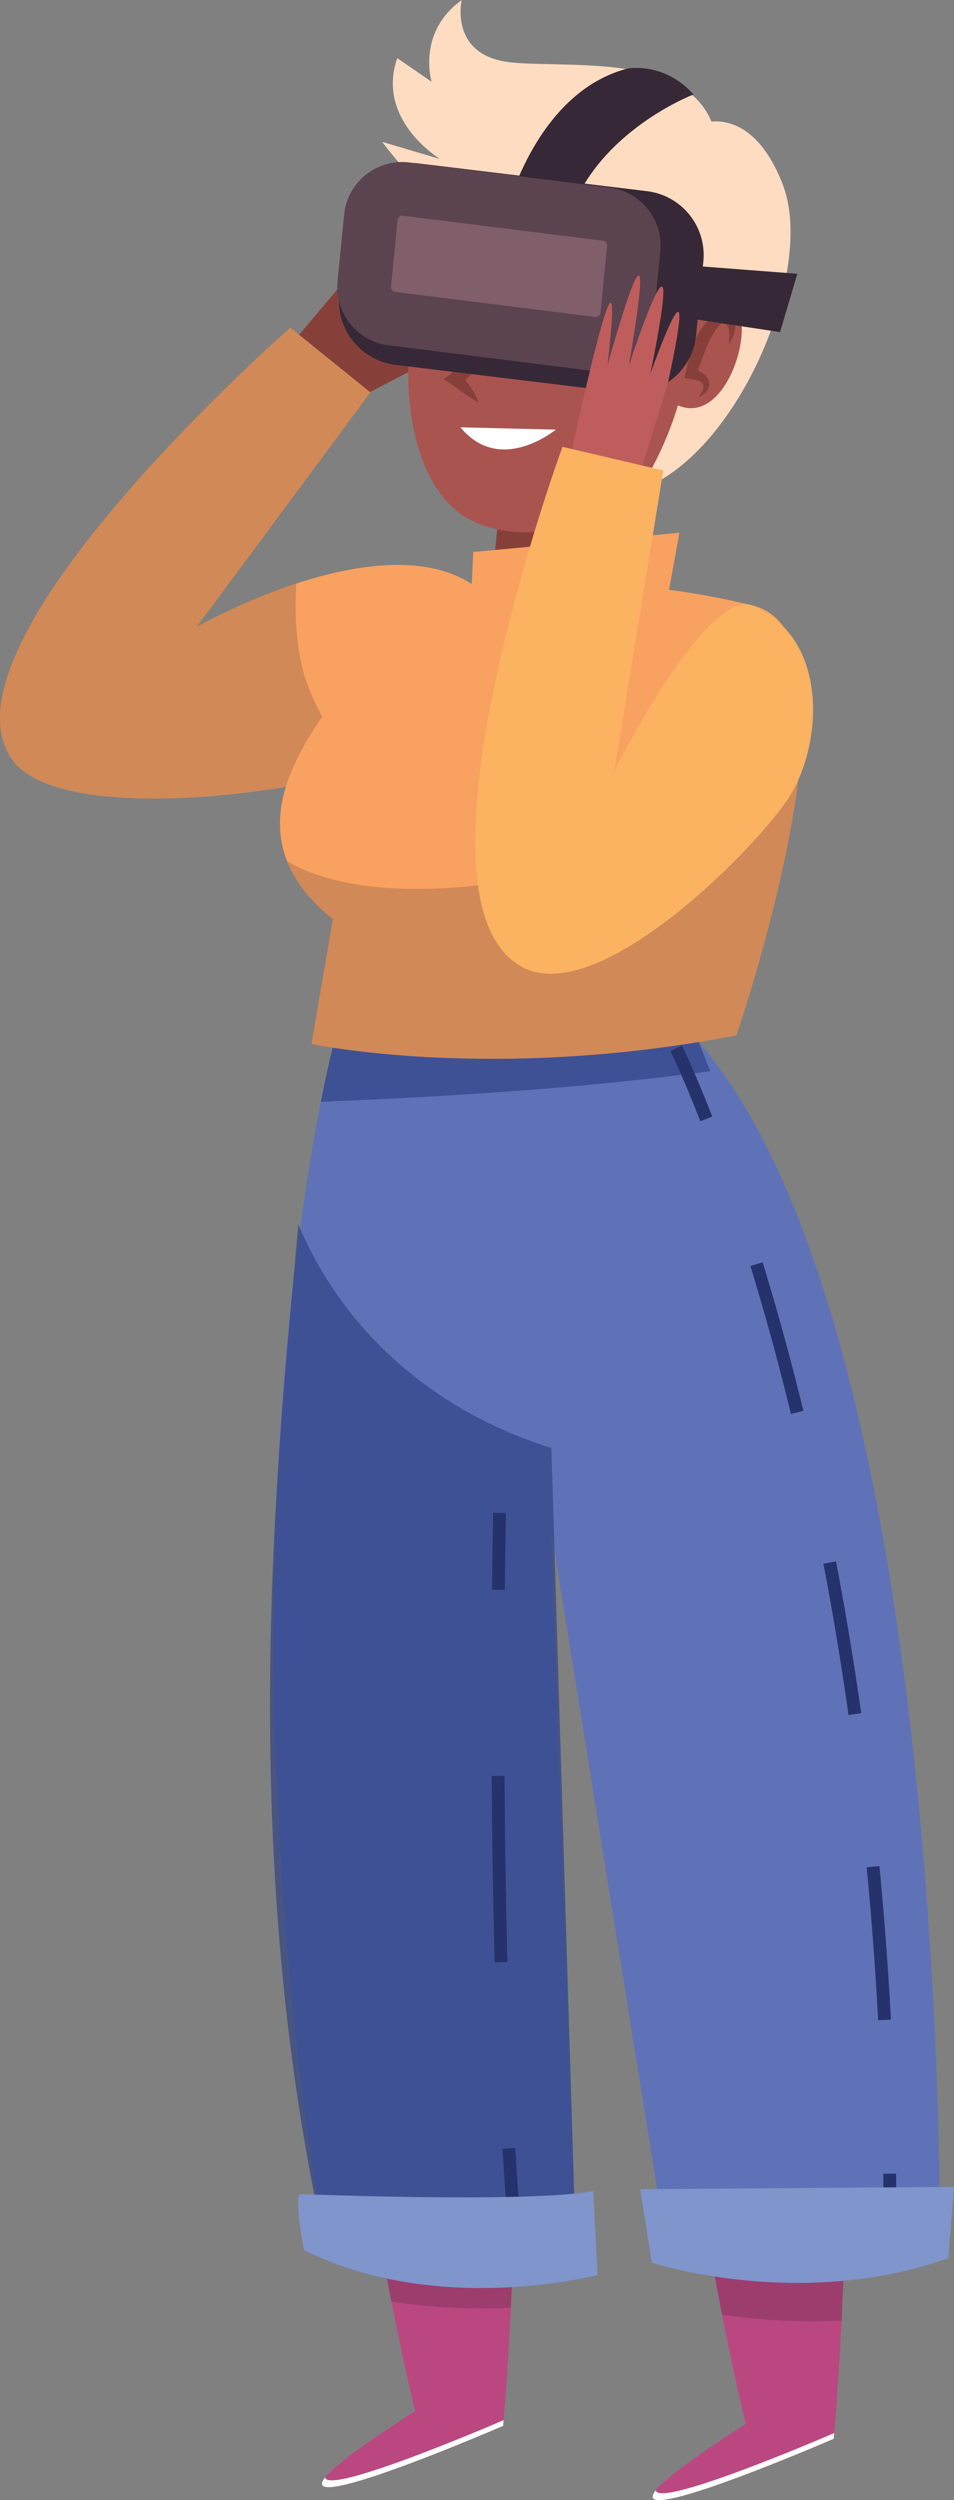 <?xml version="1.0" encoding="UTF-8"?>
<svg id="Layer_1" data-name="Layer 1" xmlns="http://www.w3.org/2000/svg" viewBox="0 0 87.2 228.4">
  <rect x="0" y="0" width="87.2" height="228.4" fill="#808080" stroke="none"/>
  <defs>
    <style>
      .cls-1 {
        fill: #fedcc1;
      }

      .cls-2 {
        fill: #fff;
      }

      .cls-3 {
        stroke-dasharray: 0 0 14.04 14.04;
      }

      .cls-3, .cls-4, .cls-5 {
        fill: none;
        stroke: #25326b;
        stroke-miterlimit: 10;
        stroke-width: 1.17px;
      }

      .cls-6 {
        fill: #5f72b7;
      }

      .cls-7 {
        opacity: .5;
      }

      .cls-8 {
        fill: #231724;
      }

      .cls-8, .cls-9 {
        opacity: .2;
      }

      .cls-10 {
        fill: #874039;
      }

      .cls-4 {
        stroke-dasharray: 0 0 17.01 17.01;
      }

      .cls-11 {
        fill: #314385;
        opacity: .7;
      }

      .cls-12 {
        fill: #bb4781;
      }

      .cls-13 {
        fill: #fbb261;
      }

      .cls-9, .cls-14 {
        fill: #362836;
      }

      .cls-15 {
        fill: #f9a160;
      }

      .cls-16 {
        fill: #bf5d5c;
      }

      .cls-17 {
        fill: #7f95cb;
      }

      .cls-18 {
        fill: #805e6a;
      }

      .cls-19 {
        fill: #aa5450;
      }
    </style>
  </defs>
  <g>
    <polygon class="cls-10" points="25.5 32.77 34.92 21.59 40.81 32.18 31 37.29 25.5 32.77"/>
    <g>
      <path class="cls-15" d="m26.53,29.93l7.33,5.92-18.83,25.42s-8.93,5.09-6.37,2.39c4.67-4.93,26.8-17.49,35.63-9.4,5.7,5.23-3.64,12.02-8.5,14.91-4.87,2.89-30.06,6.7-34.67.23-7.54-10.59,25.41-39.46,25.41-39.46Z"/>
      <path class="cls-9" d="m31.41,68.76c-1.46-2.39-3.09-4.93-3.76-7.68-.63-2.58-.7-5.16-.57-7.77-3.14,1.03-6.26,2.43-9.04,3.91l15.83-21.37-7.33-5.92S-6.42,58.81,1.12,69.39c3.94,5.53,22.87,3.55,31.35,1.06-.37-.57-.73-1.14-1.06-1.7Z"/>
    </g>
  </g>
  <g>
    <g>
      <g>
        <g>
          <path class="cls-12" d="m47.39,180.17s.09,23.98-1.39,41.45c0,0-31.12,13.47-8.05-1.36,0,0-3.9-15.14-7.34-43.01-3.28-26.54,16.78,2.92,16.78,2.92Z"/>
          <path class="cls-8" d="m35.77,210.27c-1.43-7.26-3.36-18.38-5.17-33.02-3.28-26.54,16.78,2.92,16.78,2.92,0,0,.06,15.5-.69,30.66-3.65.18-7.32,0-10.92-.56Z"/>
        </g>
        <path class="cls-2" d="m29.72,226.33c.25,1.59,14.3-4.36,16.31-5.23-.01.17-.03.35-.04.52,0,0-19.12,8.28-16.27,4.71Z"/>
      </g>
      <g>
        <g>
          <path class="cls-12" d="m77.61,181.35s.09,23.98-1.39,41.45c0,0-31.12,13.47-8.05-1.36,0,0-3.9-15.14-7.34-43.01-3.28-26.54,16.78,2.92,16.78,2.92Z"/>
          <path class="cls-8" d="m66,211.45c-1.43-7.26-3.36-18.38-5.17-33.02-3.28-26.54,16.78,2.92,16.78,2.92,0,0,.06,15.5-.69,30.66-3.65.18-7.32,0-10.92-.56Z"/>
        </g>
        <path class="cls-2" d="m59.94,227.51c.25,1.59,14.3-4.36,16.31-5.23-.01.17-.03.35-.04.52,0,0-19.12,8.28-16.27,4.71Z"/>
      </g>
    </g>
    <g>
      <g>
        <g>
          <path class="cls-6" d="m30.44,95.59s-11.57,43.91-.88,108.91c0,0,12.58,5.17,23.15,3.28l-2.32-67.92,10.66,66.27s11.34,4.18,24.86-.49c0,0,1.02-86.72-23.31-111.84,0,0-15.27,1.68-32.16,1.79Z"/>
          <g>
            <path class="cls-11" d="m64.92,97.86c-.38-.98-.76-1.94-1.15-2.88,0,0-16.45.5-33.33.61,0,0-.46,1.75-1.11,5.07,18.4-.74,28.84-1.9,35.6-2.8Z"/>
            <path class="cls-11" d="m27.27,111.86c-1.69,19.17-5.89,55.34,2.29,92.65,0,0,12.58,5.17,23.15,3.28l-2.31-75.51c-10.18-3.14-18.81-10.2-23.13-20.41Z"/>
          </g>
        </g>
        <g>
          <g>
            <path class="cls-5" d="m61.81,95.77s1.09,2.2,2.75,6.45"/>
            <path class="cls-3" d="m69.15,115.49c4.99,16.26,10.88,42.15,12.01,76.07"/>
            <path class="cls-5" d="m81.32,198.58c.03,2.31.04,4.65.02,7.02"/>
          </g>
          <g>
            <path class="cls-5" d="m45.66,138.22s-.05,2.65-.1,7.02"/>
            <path class="cls-4" d="m45.53,162.25c.05,7.9.2,16.88.55,25.5"/>
            <path class="cls-5" d="m46.51,196.27c.15,2.41.31,4.75.5,6.98"/>
          </g>
        </g>
      </g>
      <g>
        <path class="cls-17" d="m59.59,206.72s13.56,4.41,27.09-.42l.52-6.51-28.68.21,1.06,6.72Z"/>
        <path class="cls-17" d="m54.22,200.18l.4,7.66s-14.61,3.84-26.84-2.28c0,0-.95-5.13-.32-5.11.64.02,20.84.81,26.77-.27Z"/>
      </g>
    </g>
  </g>
  <g>
    <g>
      <g>
        <polygon class="cls-10" points="45.62 46.61 44.74 55.44 57.1 53.38 58.87 41.6 45.62 46.61"/>
        <g>
          <path class="cls-19" d="m66.02,21.55s-4.33-10.32-15.78-8.4c-14.33,2.42-16.8,29.65-7.14,34.4,9.66,4.75,27.48-6.56,22.92-26.01Z"/>
          <path class="cls-1" d="m71.54,16.82c-2.38-6.05-5.82-5.96-7.28-5.59-1.07,1.62-2.18,3.21-3,4.97-.61,1.32-1.19,2.63-1.93,3.85-2.36,7.22,1.96,7.44,1.96,7.44-3.22,5.7-1.83,6.66-1.83,6.66,0,0,2.23-.13,3.69-3.63,1.77-4.23,5.57-1.37,3.7,2.94-2.39,5.5-4.74,3.06-4.74,3.06-1.35,4.88-3.72,8.25-3.72,8.25,8.95-3.03,16.23-20.08,13.15-27.93Z"/>
          <path class="cls-1" d="m60.83,20.02s-14.91,7.65-25.9-7.06l5.3,1.57s-5.89-3.53-3.92-9.22l3.14,2.16s-1.37-4.51,2.75-7.46c0,0-1.18,5.1,4.51,5.69,5.69.59,18.05-1.18,18.84,7.65.79,8.83-4.71,6.67-4.71,6.67Z"/>
        </g>
      </g>
      <g>
        <g>
          <path class="cls-2" d="m50.8,39.25s-5.07,4.21-8.71-.21"/>
          <path class="cls-10" d="m43.73,36.77c-1.19-.68-2.11-1.44-3.18-2.13,1.59-1.17,3.06-2.6,4.41-4.06-.11,1.92-1.46,3.57-3.05,4.52,0,0,.04-.96.04-.96.8.73,1.41,1.61,1.79,2.63h0Z"/>
          <path class="cls-14" d="m45.6,26.68c-1.81-.72-2.95-2.01-4.81-2.1-.54-.03-1.19.19-2.08.36,1-4.76,7.24-2.5,6.89,1.74h0Z"/>
          <path class="cls-14" d="m48.34,27.51c.9-5.19,8.08-5.31,8.79.07-.89-.34-1.61-.82-2.43-1.12-2.3-1.01-4.12.14-6.36,1.05h0Z"/>
          <path class="cls-14" d="m39.65,31.45c-.29-1.57.68-3.64,2.54-3.52,1.99.21,2.6,2.72,1.28,3.95-.28-.91-.38-1.63-1.04-2.05-.32-.14-.42-.21-.77-.07-.75.39-1.25,1.06-2.01,1.69h0Z"/>
          <path class="cls-14" d="m49.57,33.65c-.29-1.57.68-3.64,2.54-3.52,1.99.21,2.6,2.72,1.28,3.95-.28-.91-.38-1.63-1.04-2.05-.32-.14-.42-.21-.77-.07-.75.39-1.25,1.06-2.01,1.69h0Z"/>
        </g>
        <g>
          <path class="cls-19" d="m61.25,35.37s1.4-7.72,4.98-7.81c3.58-.09.59,11.86-4.42,9.4-5.01-2.45-.56-1.59-.56-1.59Z"/>
          <path class="cls-10" d="m63.8,36.32c1.13-1.45.16-1.61-1.25-1.75.48-2.08.89-4.49,2.79-5.79.49-.25,1.15-.15,1.54.28.64.83.18,1.71-.28,2.4.06-.55.2-1.52-.26-1.83-.14-.07-.38-.11-.53.03-1.11,1.2-1.56,3.09-2.19,4.61,0,0-.38-.62-.38-.62,1.65.4,2.33,1.82.55,2.67h0Z"/>
        </g>
      </g>
    </g>
    <g>
      <g>
        <polygon class="cls-14" points="72.88 25.01 62.96 24.25 62.43 29 71.3 30.34 72.88 25.01"/>
        <path class="cls-14" d="m63.39,8.63s-9.66,3.68-11.71,12.37l-5.3-1.92s2.7-10.65,10.95-12.81c0,0,3.35-.68,6.06,2.36"/>
      </g>
      <g>
        <path class="cls-14" d="m31.01,26.92c-.32,3.23,2.05,6.11,5.28,6.43l20.91,2.54c3.23.32,6.11-2.05,6.43-5.28l.66-6.73c.32-3.23-2.05-6.11-5.28-6.43l-20.91-2.54c-3.23-.32-6.11,2.05-6.43,5.28l-.66,6.73Z"/>
        <path class="cls-18" d="m30.86,25.73c-.29,2.93,1.86,5.54,4.79,5.83l18.27,2.29c2.93.29,5.54-1.86,5.83-4.79l.6-6.11c.29-2.93-1.86-5.54-4.79-5.83l-18.27-2.29c-2.93-.29-5.54,1.86-5.83,4.79l-.6,6.11Z"/>
        <g class="cls-7">
          <path class="cls-14" d="m36.77,19.7h.02s18.17,2.27,18.17,2.27h.07s.07.01.07.01c.12.01.22.06.29.16.08.09.11.2.1.32l-.6,6.11c-.02.24-.23.39-.46.39l-18.16-2.27h-.07s-.07-.01-.07-.01c-.12-.01-.22-.06-.29-.16-.08-.09-.11-.2-.1-.32l.6-6.11c.02-.25.23-.39.42-.39m0-4.9c-2.71,0-5.04,2.06-5.31,4.82l-.6,6.11c-.29,2.93,1.86,5.54,4.79,5.83l18.27,2.29c.18.02.35.03.53.03,2.71,0,5.04-2.06,5.31-4.82l.6-6.11c.29-2.93-1.86-5.54-4.79-5.83l-18.27-2.29c-.18-.02-.35-.03-.53-.03h0Z"/>
        </g>
      </g>
    </g>
  </g>
  <g>
    <g>
      <g>
        <path class="cls-15" d="m28.45,95.37s16.48,3.53,38.86-.78c0,0,12.56-36.5,1.57-39.25-10.99-2.75-29.18-3.89-34.54,3.53-5.1,7.06-14.52,16.48-3.92,25.12l-1.96,11.38Z"/>
        <polygon class="cls-15" points="41.2 57.21 42.97 56.32 43.26 50.43 62.1 48.67 60.93 55.14 41.2 57.21"/>
      </g>
      <path class="cls-9" d="m47.49,80.4c-5.83.88-12.78,1.44-18.48-.48-.96-.32-1.89-.73-2.77-1.24.71,1.78,2.02,3.56,4.17,5.31l-1.96,11.38s16.48,3.53,38.86-.78c0,0,4.61-13.42,5.8-24.6-7.81,5.06-16.42,9.03-25.61,10.42Z"/>
    </g>
    <g>
      <path class="cls-16" d="m52,42.39s5.49-25.9,3.53-9.03c0,0,5.1-18.45,1.96,0,0,0,5.49-16.68,1.96.78,0,0,4.71-13.34,1.57.98l-3.42,11-5.61-3.74Z"/>
      <path class="cls-13" d="m51.41,40.82l9.22,2.16-5.3,32.58s-4.48,7.86-3.34,4.32c2.08-6.47,12.31-26.56,16.88-24.53,7.06,3.14,6.28,12.95,3.14,17.66s-17.38,19.15-24.33,15.31c-11.38-6.28,3.73-47.49,3.73-47.49Z"/>
    </g>
  </g>
</svg>